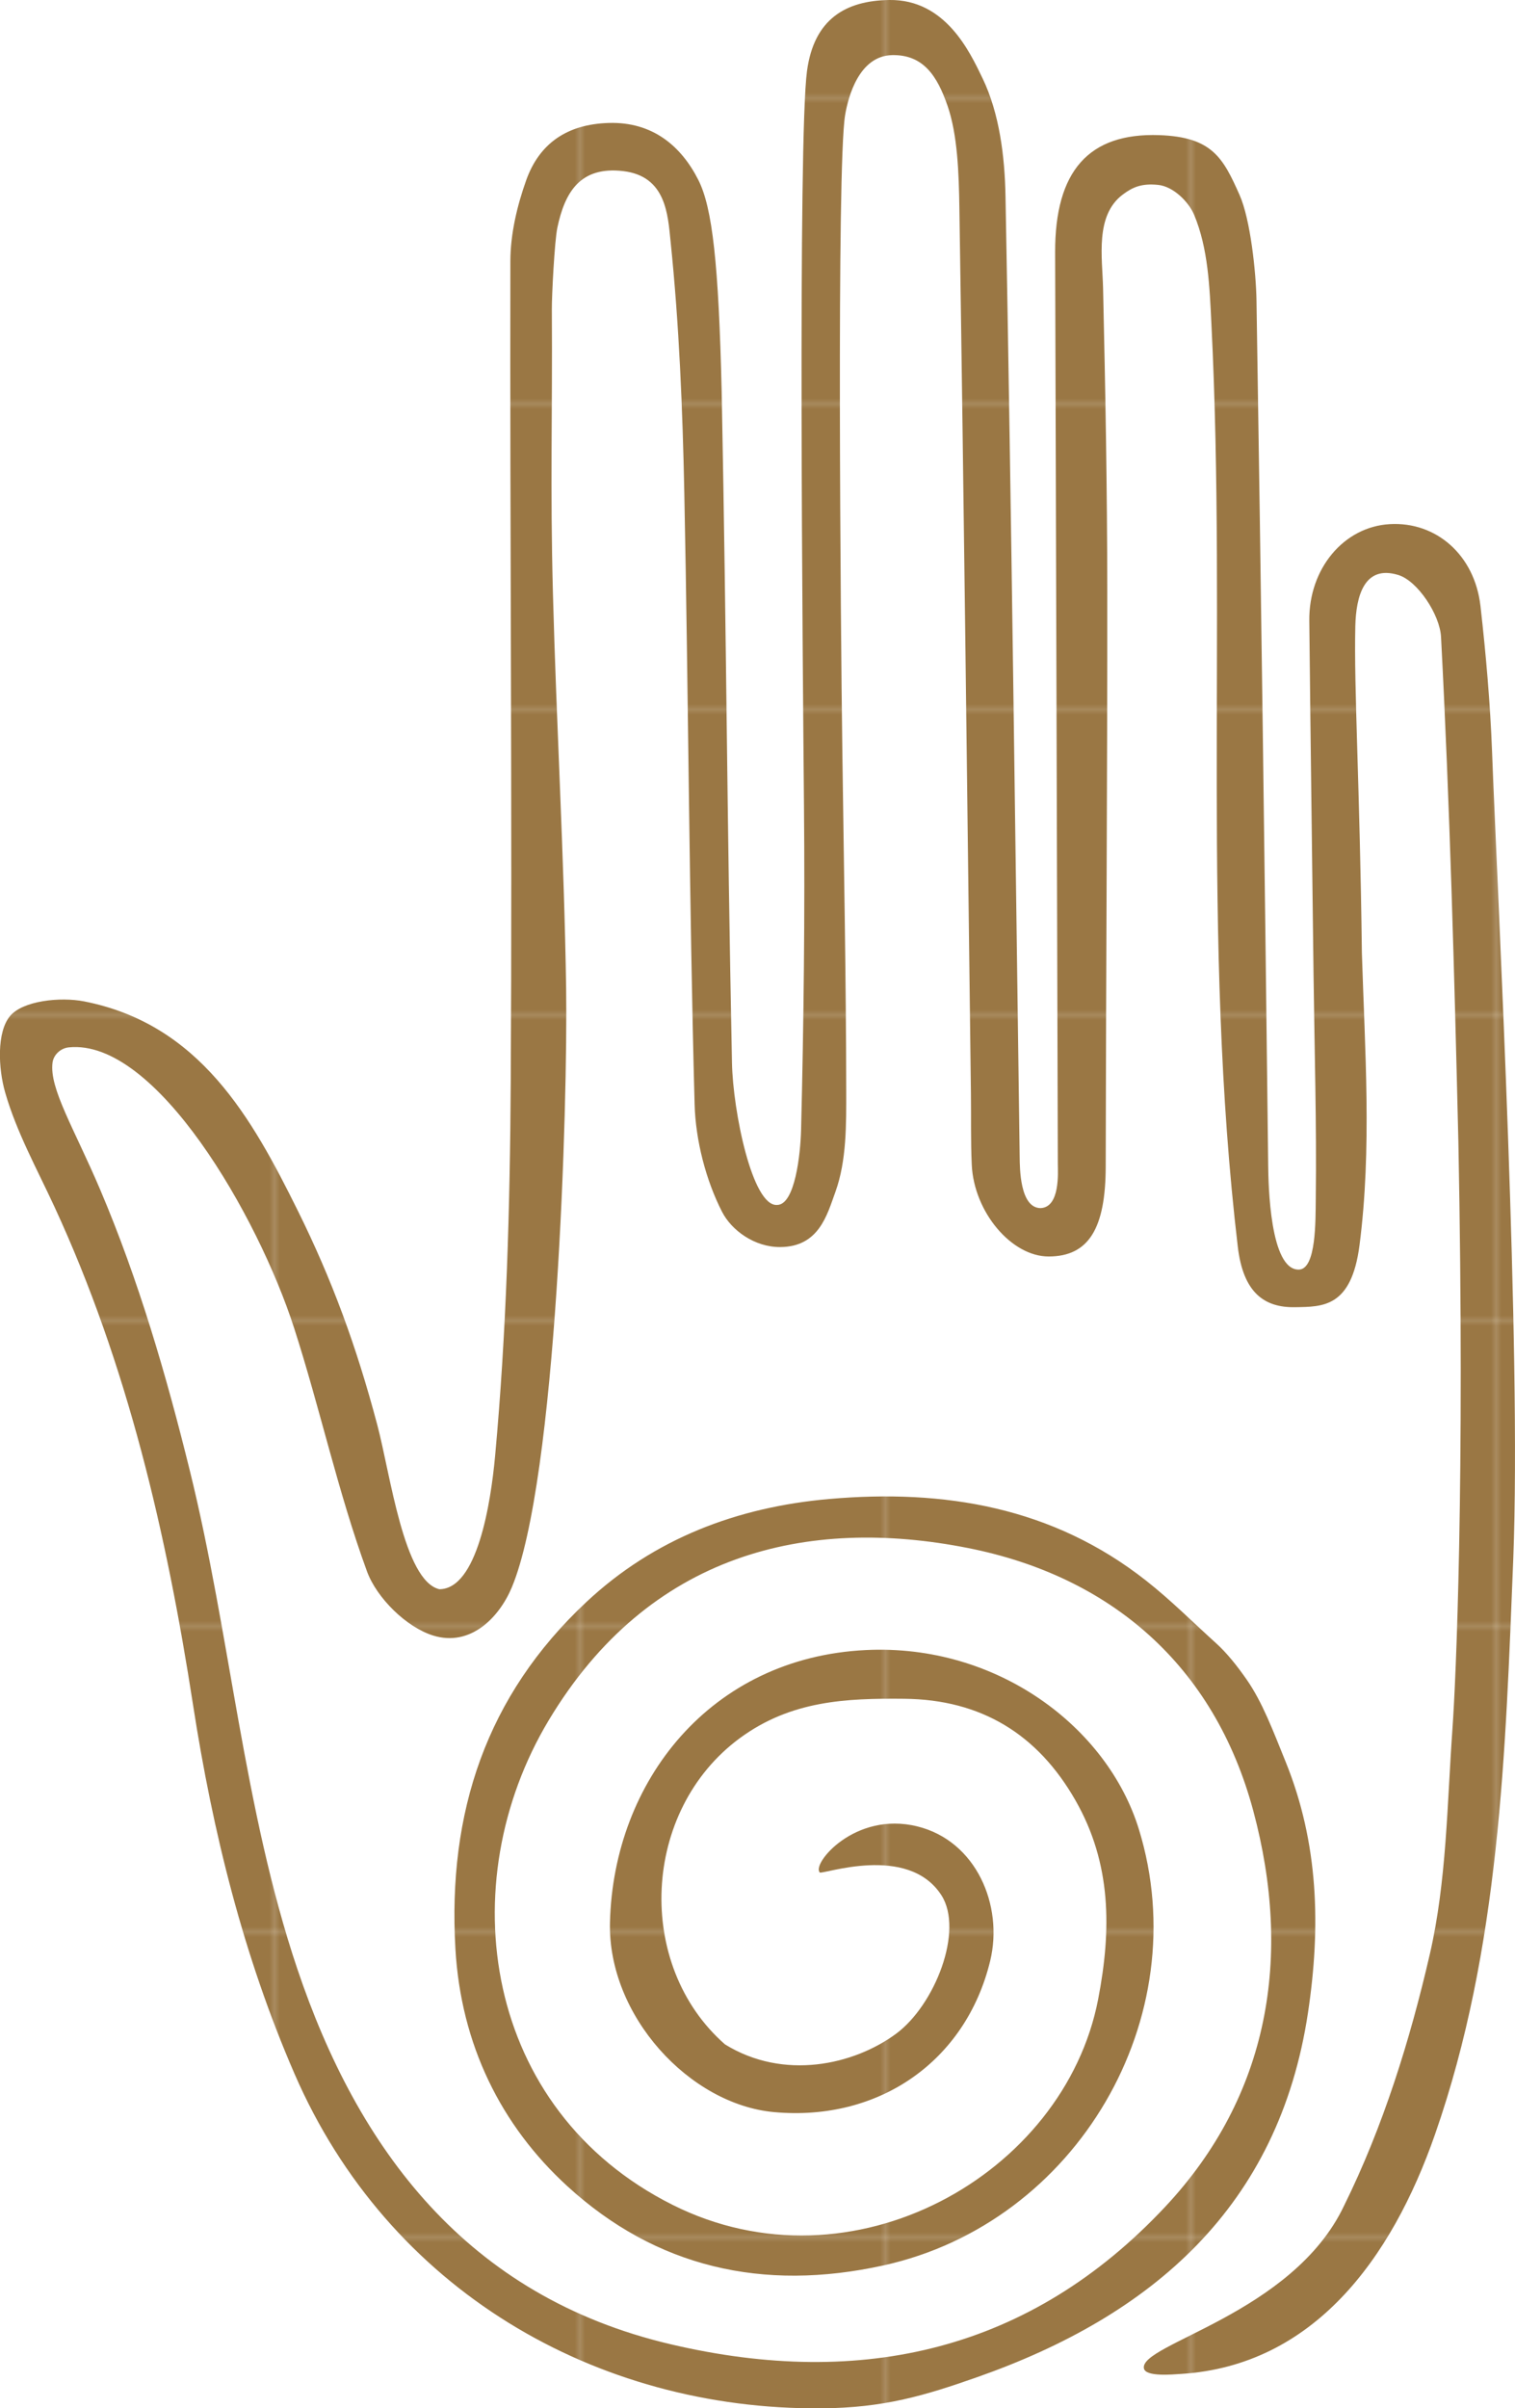 <?xml version="1.0" encoding="UTF-8"?>
<svg id="Layer_2" data-name="Layer 2" xmlns="http://www.w3.org/2000/svg" xmlns:xlink="http://www.w3.org/1999/xlink" viewBox="0 0 292.68 464.95">
  <defs>
    <pattern id="New_Pattern_Swatch_2" data-name="New Pattern Swatch 2" x="0" y="0" width="58.85" height="58.85" patternTransform="translate(-3132.47 -216.55)" patternUnits="userSpaceOnUse" viewBox="0 0 58.85 58.85">
      <g>
        <rect y="0" width="58.85" height="58.85" style="fill: none;"/>
        <rect x="0" y="0" width="58.85" height="58.85" style="fill: #9a7744;"/>
      </g>
    </pattern>
  </defs>
  <g id="Layer_1-2" data-name="Layer 1">
    <path d="m158.37,361.49c-1.61-1.62,6.76-11.85,18.82-8.89,11.42,2.8,16.69,15.28,14.1,25.98-4.69,19.32-21.44,31.04-41.75,29.19-16.32-1.48-32.15-18.62-31.7-36.65.68-27.18,19.37-51.11,49.47-52.56,25.3-1.22,46.63,14.85,52.71,34.61,11.2,36.34-11.98,75.94-49.28,84.18-23.47,5.19-44.07.3-61.09-15.24-12.91-11.79-20.61-27.42-21.67-45.9-1.51-26.28,5.96-48.83,25.29-66.91,13.12-12.27,29.15-18.34,46.9-19.9,22.25-1.95,43.21,1.55,61.28,15.79,4.74,3.73,9.03,8.03,13.51,12.08,2,1.81,3.94,4.2,5.91,7.03,3.01,4.33,5.06,9.82,7.5,15.83,6.38,15.74,6.81,31.87,4.32,48.44-5.64,37.53-30.19,58.53-63.91,70.37-10.08,3.54-17.99,5.94-30.18,6.02-43.46.3-83.58-22.81-101.72-64.63-9.83-22.65-15.77-46.53-19.59-71.21-5.1-32.95-12.62-65.56-26.78-96.16-3.36-7.27-7.32-14.41-9.51-22.04-1.34-4.65-1.66-11.68.96-14.78,2.49-2.95,9.68-3.71,14.29-2.81,22.32,4.39,32.37,22.41,41.3,40.44,6.52,13.16,11.25,25.92,15.34,41.33,2.54,9.57,5.13,30.1,11.99,31.72,7.32-.03,9.93-16.6,10.77-25.72,2.2-23.98,2.88-48.14,3.02-72.24.31-52.81-.18-105.63-.07-158.45.01-5.23,1.29-10.67,3.06-15.62,2.55-7.14,7.95-10.81,15.92-11.05,8.54-.27,14.07,4.53,17.35,11.04,2.7,5.37,3.9,16.1,4.49,40.77.98,50.79.97,78.86,1.99,129.65.19,9.36,3.93,27.75,8.71,27.43,3.46,0,4.52-9.79,4.64-14.47.52-20.89.75-41.8.56-62.7-.25-28.08-1.18-128.44.58-141.72C157.25,3.64,163.4.12,171.81,0c10.81-.15,15.52,9.95,18.01,15.12,3.25,6.75,4.29,15.05,4.43,22.72,1.16,61.88,1.88,123.77,2.74,185.65.03,1.85,0,9.71,4.03,9.75,3.81-.15,3.35-6.94,3.34-8.48-.17-58.67-.33-117.35-.52-176.02-.05-15.72,6.49-23.13,20.13-22.65,10.22.36,12.32,4.4,15.5,11.55,2.11,4.75,3.18,14.99,3.27,20.35.89,55.7,1.61,111.41,2.26,167.12.04,3.38.31,20.18,5.95,20,3.35-.11,3.19-9.54,3.24-13.6.18-14.47-.25-28.94-.43-43.41-.28-22.75-.58-45.5-.82-68.25-.11-10.09,6.68-18.16,15.56-18.66,8.94-.51,16.39,5.95,17.51,15.82,1.06,9.34,1.88,18.73,2.24,28.13,1.19,30.94,5.66,115.14,4.1,155.68-1.51,37.43-2.57,75.28-15.12,111.24-8.44,24.19-23.59,44.63-49.01,46.25-1.67.11-6.85.6-7.22-1.03-1.08-4.74,28.69-10.43,38.65-31.43,7.53-15.23,12.74-31.93,16.57-48.55,3.26-14.12,3.34-29.01,4.38-43.59.64-9,2.43-47.47,1.14-113.31-.78-32.49-1.65-64.99-3.35-97.44-.23-4.29-4.51-10.8-8.25-11.95-6.61-2.03-8.17,4.14-8.31,9.87-.28,12.15.87,30.68,1.27,63.1.58,18.85,1.95,37.78-.46,56.43-1.56,12.05-7.13,11.87-12.44,11.96-6.03.11-10.03-2.88-11.07-11.65-7.01-59.3-2.14-118.86-5.1-178.2-.35-7.07-.61-14.53-3.34-21.05-1.08-2.57-4.06-5.47-6.93-5.77-3.2-.33-4.93.41-6.89,1.89-5.35,4.05-3.91,12.12-3.77,18.05.44,19.39.8,38.79.81,58.19.03,37.12-.25,74.24-.3,111.37-.02,11.96-3.28,17.36-11,17.38-7.18.02-14.46-8.55-14.88-17.74-.21-4.61-.1-9.24-.16-13.85-.71-56.96-1.36-113.92-2.23-170.88-.1-6.59-.34-14.11-2.3-19.73s-4.59-9.85-10.67-9.74c-6.43.12-8.53,8.09-9.11,11.61-1.64,10.1-.86,98.11-.53,122.74.29,21.82.72,43.63.75,65.45.01,6.6.09,13.64-2.09,19.67-1.61,4.44-3.17,10.61-10.66,10.65-4.97.03-9.41-3.24-11.23-6.79-3.17-6.18-5.12-13.89-5.31-20.76-1.06-39.35-1.19-78.73-1.99-118.09-.33-16.19-.99-32.41-2.65-48.5-.53-5.17-.86-12.62-9.18-13.59-8.27-.96-11.25,4.05-12.7,10.95-.54,2.59-1.08,13.15-1.06,15.73.13,20.94-.34,33.9.21,54.83.67,25.43,2.17,50.85,2.55,76.28.32,22.05-1.77,94.97-10.52,115.7-2.43,5.77-7.98,11.49-15.2,9.23-5.15-1.61-10.86-7.23-12.75-12.37-5.61-15.33-9.06-31.42-14.08-46.99-6.96-21.6-26.74-55.95-43.56-54.18-1.58.17-2.91,1.44-3.11,2.93-.66,4.99,4.17,12.7,9.22,24.57,7.41,17.43,12.76,35.8,17.29,54.16,7.85,31.78,10.38,65.36,20.77,96.22,11.71,34.79,32.7,63.24,72.15,72.5,37.04,8.69,69.53,1.18,95.51-26.53,20.17-21.51,24.58-48.35,17.03-76.46-7.55-28.11-27.59-45.28-55.08-50.73-31.12-6.17-61.64.95-81.02,33.23-18.99,31.63-12.65,75.23,23.89,93.56,34.7,17.41,75.7-5.81,82.24-39.68,2.6-13.46,2.58-26.19-4.36-38.36-7.31-12.82-18.24-19.51-33.09-19.65-11.21-.11-21.86.32-31.76,7.59-19.01,13.97-20.33,43.84-2.88,59.13,11.32,7,24.87,3.99,33.05-2.05,7.48-5.52,13.15-19.91,8.76-26.74-6.48-10.07-23.05-3.9-23.54-4.4" style="fill: url(#New_Pattern_Swatch_2);"/>
  </g>
</svg>